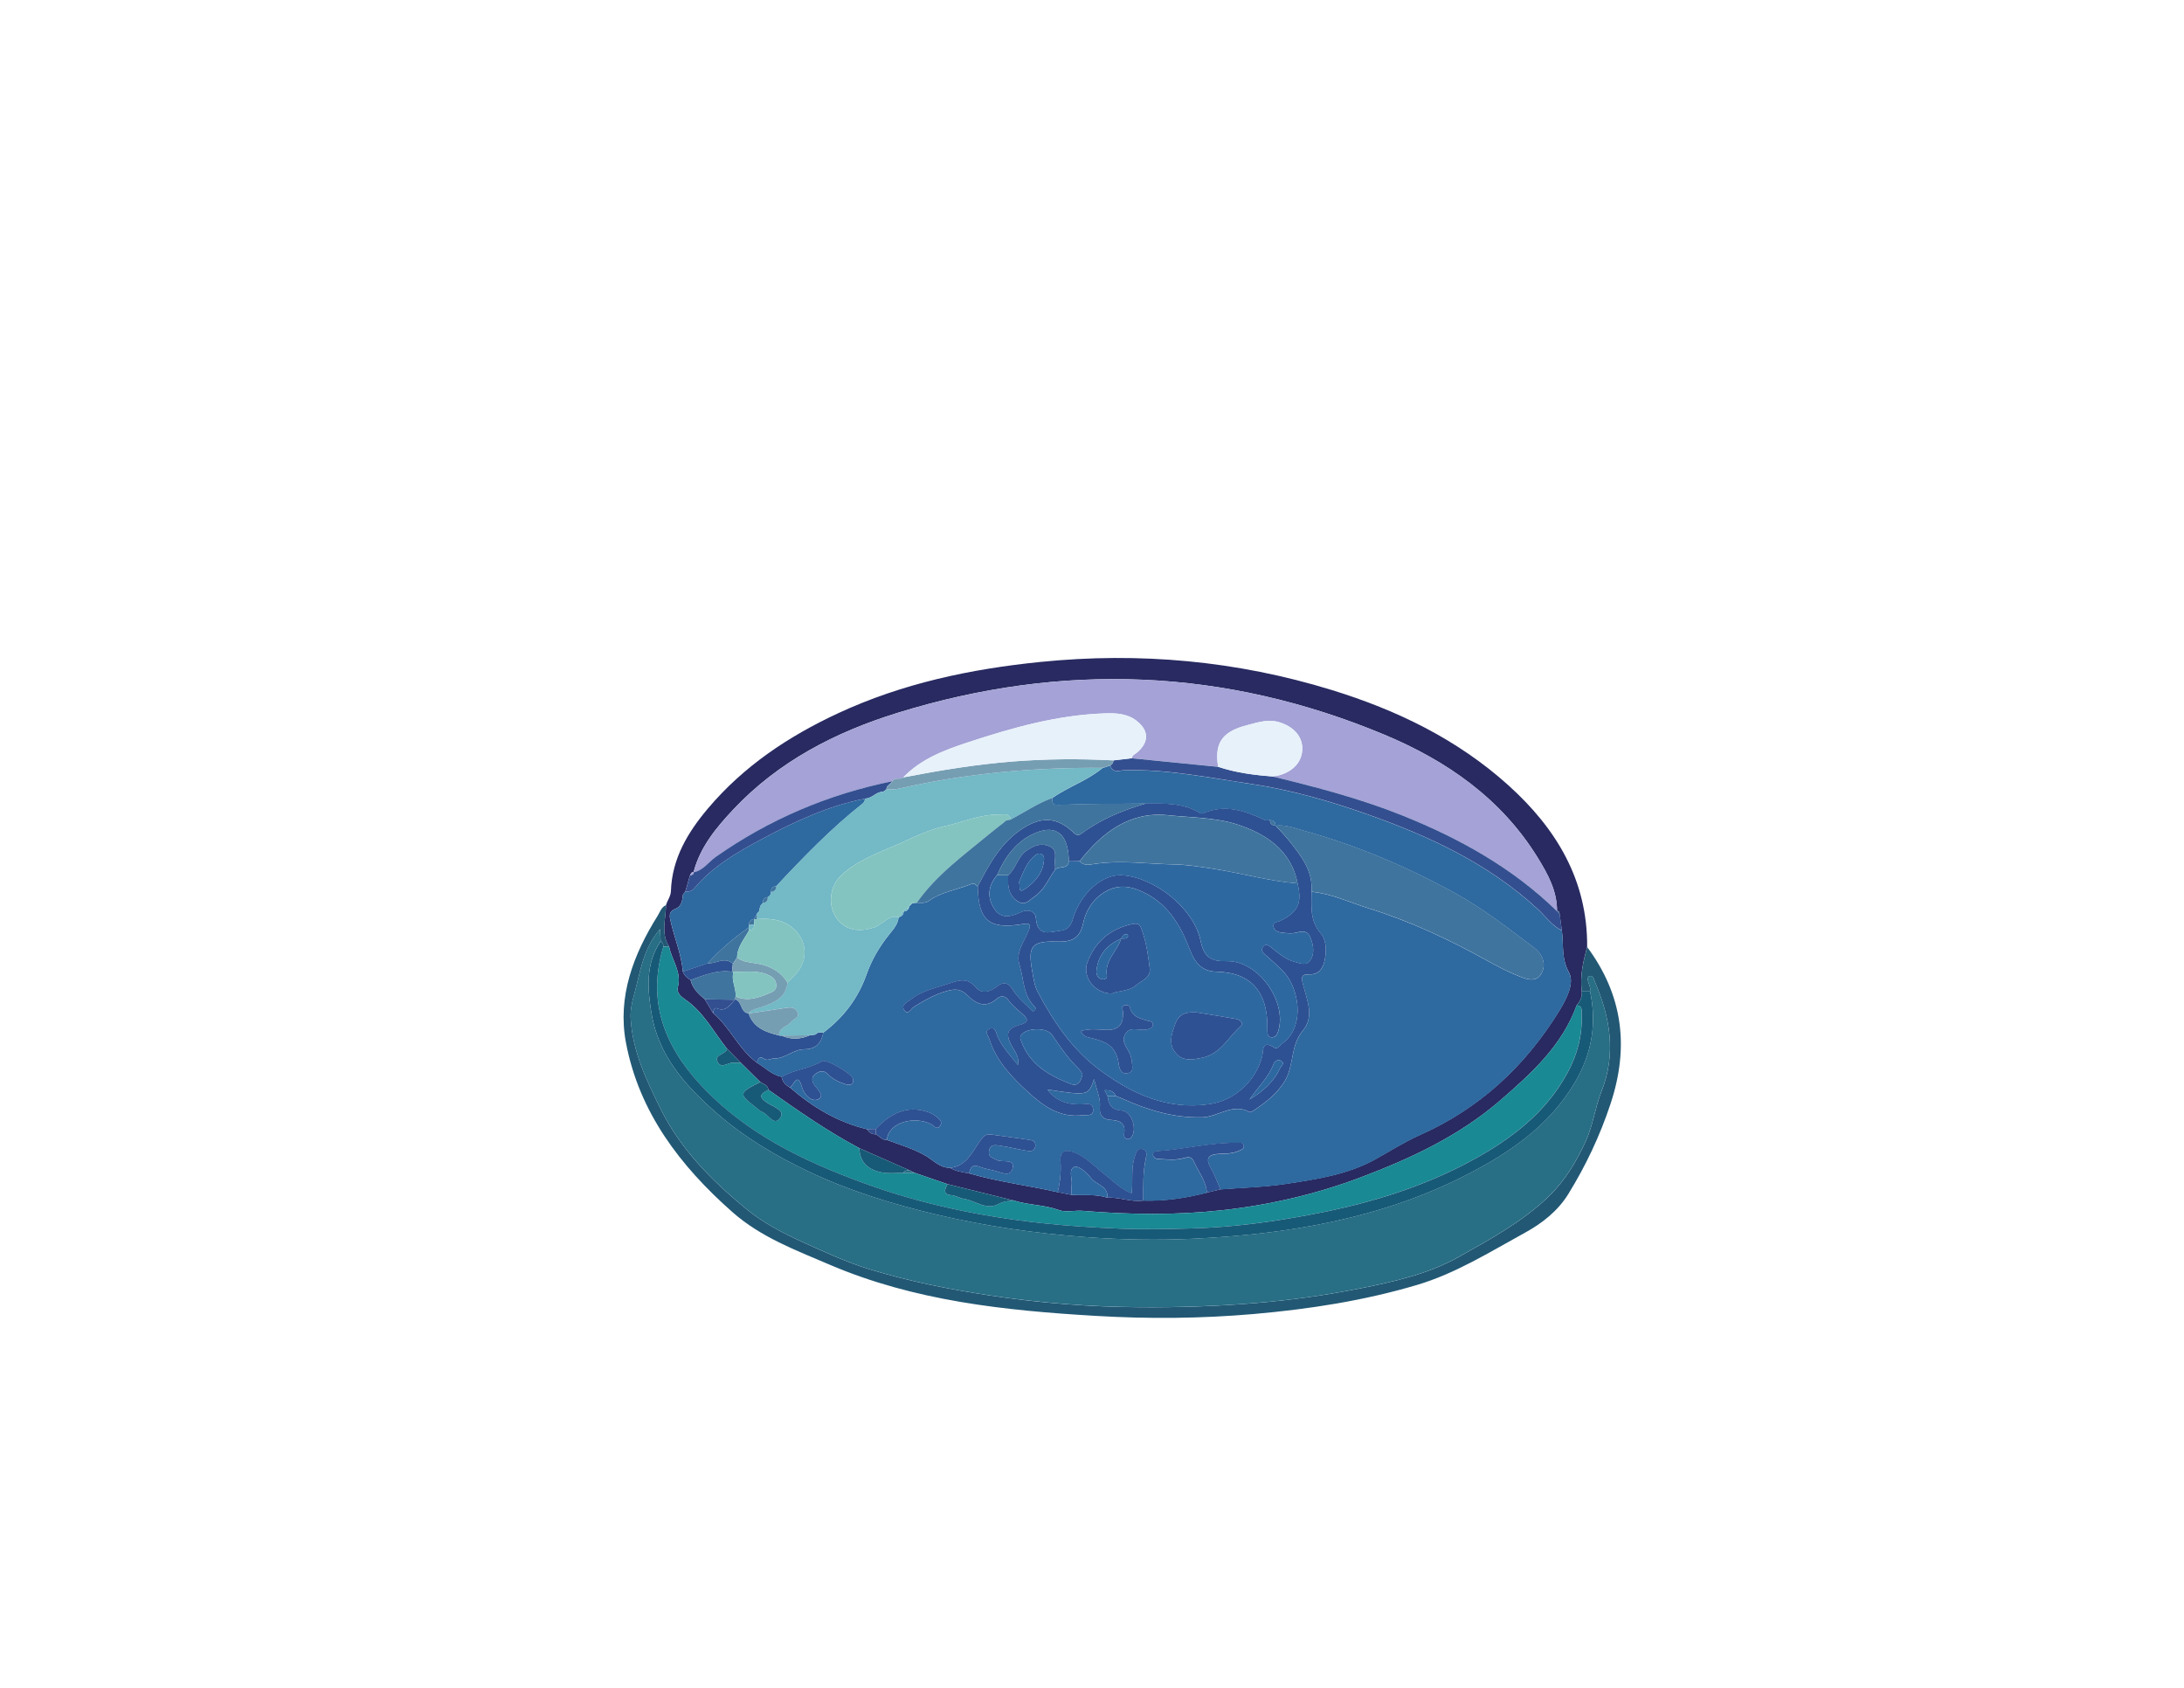 <?xml version="1.0" encoding="utf-8"?>
<!-- Generator: Adobe Illustrator 26.0.3, SVG Export Plug-In . SVG Version: 6.00 Build 0)  -->
<svg version="1.1" id="Layer_1" xmlns="http://www.w3.org/2000/svg" xmlns:xlink="http://www.w3.org/1999/xlink" x="0px" y="0px"
	 viewBox="0 0 792 612" style="enable-background:new 0 0 792 612;" xml:space="preserve">
<style type="text/css">
	.st0{fill:#282A61;}
	.st1{fill:#225874;}
	.st2{fill:#2E69A0;}
	.st3{fill:#A4A2D6;}
	.st4{fill:#198994;}
	.st5{fill:#175A77;}
	.st6{fill:#334F90;}
	.st7{fill:#2D5192;}
	.st8{fill:#3F749E;}
	.st9{fill:#2E68A1;}
	.st10{fill:#286E85;}
	.st11{fill:#73B9C6;}
	.st12{fill:#83C4C0;}
	.st13{fill:#769EB3;}
	.st14{fill:#E7F1FA;}
</style>
<g>
	<path class="st0" d="M241.52,328.19c0.49-1.74,1.72-3.15,1.78-5.12c0.41-11.78,6.12-21.26,13.43-29.93
		c12.92-15.3,29.16-26.13,47.16-34.5c23.31-10.84,48.03-16.07,73.47-18.63c35.89-3.62,71.09-0.43,105.56,10.18
		c23.61,7.27,45.54,17.86,64.05,34.53c17.37,15.65,28.77,34.38,28.59,58.66c-1.44,5.22-2.65,10.47-1.98,15.95
		c0.31,2.06-0.58,3.69-1.82,5.2c-5.29,14.61-16.36,24.63-27.63,34.4c-14.86,12.86-32.34,21.04-50.55,27.93
		c-16.23,6.15-33.17,10.05-50.17,11.94c-16.72,1.85-33.83,1.66-50.74,0.24c-2.96-0.25-6.09,0.68-8.71-0.29
		c-5.33-1.96-11.03-1.75-16.35-3.46c-8.02-1.98-16.04-3.96-24.05-5.95c-3.96-1.36-7.92-2.73-11.89-4.09
		c-0.68-0.33-1.35-0.65-2.03-0.98c-6.01-2.65-12.02-5.31-18.03-7.96c-11.56-6.14-22.27-13.61-32.93-21.15
		c-0.24-1.76-1.82-2.11-3.01-2.86c-2.36-2.33-4.72-4.66-7.07-6.99c-1.64-1.67-3.28-3.34-4.92-5.01c-4.9-6.08-8.47-13.28-15.17-17.87
		c-1.49-1.02-3.26-2.47-2.71-4.45c1.52-5.54-2.18-9.81-3.16-14.73C239.56,338.44,241.47,333.25,241.52,328.19z M317.58,411.29
		c1.37,0.61,2.25,2.2,4.01,2.02c4.77,1.79,9.64,3.16,14.14,5.8c2.75,1.61,5.13,4.36,8.74,4.33c2.16,1.27,4.59,1.59,6.99,2.02
		c10.53,3.08,21.43,4.38,32.09,6.81c1.69,0.33,3.37,0.65,5.06,0.98c4.32,0.27,8.72-0.37,12.95,1.02c4.39-0.25,8.6,1.68,13.02,1.04
		c7.84,0.22,15.5-0.91,23.07-2.88c1.65-0.4,3.3-0.79,4.96-1.19c7.93-0.63,15.92-0.8,23.77-2c11.11-1.69,22.32-3.34,32.4-8.93
		c5.37-2.98,10.59-6.32,16.19-8.81c21.66-9.62,38.13-24.99,50.45-44.96c2.6-4.22,5.67-10.08,3.53-13.97
		c-2.87-5.22-1.85-10.15-2.57-15.19c-0.27-2.02-0.55-4.04-0.82-6.06c-0.09-0.54-0.22-1.05-0.94-1.02l0.01,0.08
		c0.06-7.31-3.34-13.46-6.98-19.36c-13.2-21.43-32.95-35.15-55.56-44.6c-57.78-24.15-116.84-26.43-176.58-7.96
		c-22.5,6.96-43.18,17.59-59.58,35.04c-6.21,6.6-12.06,13.65-14.44,22.79l0.06-0.03c-0.88-0.17-0.98,0.61-1.32,1.09
		c-0.57,1.98-1.13,3.95-1.7,5.93c0,0,0,0.02,0,0.02c-0.29,0.35-0.58,0.69-0.86,1.04c-0.22,2.01-0.48,4.26-2.53,5.08
		c-2.85,1.14-2.39,2.82-1.83,5.14c1.42,5.92,3.78,11.61,4.32,17.73c0.5,1.41,1.52,2.33,2.79,3.04c0.72,3.06,2.85,5.09,5.14,7
		c1,1.65,2,3.31,3,4.96c6.21,5.24,9.31,13.22,15.97,18.06c2.94,1.75,5.38,4.37,8.91,5.11c0.29,1.88,1.54,3.01,3.07,3.91
		c8.19,7.1,17.29,12.53,27.94,15.09C315.15,410.66,316.16,411.33,317.58,411.29z"/>
	<path class="st1" d="M241.52,328.19c-0.05,5.06-1.96,10.25,1.12,15.07c-0.69,0-1.37-0.01-2.06-0.01c-0.01-0.82-0.22-1.54-1.01-1.96
		c-0.06-1.35-0.13-2.7-0.2-4.4c-6.33,7.26-7.25,16.09-9.55,24.29c-0.71,2.54-1.29,5.38-1.11,8.3c0.75,11.86,5.74,22.27,10.85,32.61
		c7.21,14.59,18.46,25.88,30.84,36.1c6.25,5.16,13.29,8.83,20.76,12.22c8,3.63,15.94,7.31,24.32,9.87
		c14.08,4.3,28.46,7.15,43.04,9.38c18.21,2.79,36.55,4.22,54.85,4.34c13.85,0.1,27.82-0.35,41.72-1.5
		c12.72-1.05,25.29-2.79,37.76-5.25c12.5-2.47,25.13-5.28,36.22-11.53c11.27-6.35,22.82-12.59,32.34-21.69
		c6.05-5.78,10.21-12.73,13.67-20.3c2.65-5.81,3.36-12.15,5.66-17.95c5.48-13.79,3.16-26.91-2.42-39.9c-0.36-0.83-0.5-2.5-2.33-1.83
		c-0.78,1.88,1.08,3.47,0.6,5.29c-1,0-1.99,0-2.99,0c-0.67-5.48,0.54-10.73,1.98-15.95c12.93,17.46,15.31,36.23,8.45,56.88
		c-3.84,11.56-8.91,22.3-15.25,32.59c-3.9,6.34-9.67,10.77-15.82,14.14c-12.7,6.95-25.01,14.73-39.14,18.92
		c-19.32,5.73-39.04,8.76-59.05,10.52c-19.12,1.67-38.31,1.82-57.38,0.69c-32.94-1.94-65.73-5.37-96.61-18.6
		c-12.32-5.28-24.84-9.92-35.14-19c-18.97-16.73-33.88-36.22-38.65-61.5c-3.14-16.62,2.7-31.93,11.52-46.01
		C239.32,330.68,239.84,328.92,241.52,328.19z"/>
	<path class="st2" d="M383.56,432.28c-10.66-2.43-21.57-3.73-32.09-6.82c0.38-2.1,1.16-3.42,3.69-2.43
		c1.68,0.66,3.48,1.04,5.26,1.41c2.4,0.51,5.96,2.65,6.78-0.77c0.89-3.76-3.62-2.05-5.55-2.99c-1.79-0.87-3.46-1.14-2.95-3.57
		c0.5-2.44,2.53-1.87,4.02-1.67c3.09,0.42,6.13,1.24,9.21,1.74c1.4,0.23,3.18,0.62,3.52-1.57c0.28-1.81-1.02-2.17-2.46-2.36
		c-4.56-0.62-9.11-1.32-13.68-1.89c-1.93-0.24-2.76,0.69-4.01,2.48c-2.75,3.92-4.89,9.07-10.81,9.61c-3.62,0.02-5.99-2.72-8.74-4.33
		c-4.5-2.64-9.37-4.01-14.14-5.8c0.81-6.8,10.5-8.63,16.14-5.66c1.07,0.56,2,2.3,3.21,0.48c1.02-1.53-0.49-2.45-1.42-3.25
		c-0.84-0.73-1.91-1.29-2.97-1.65c-7.82-2.66-13.76,0.63-18.97,6.13c-1.04,0.04-2.08,0.07-3.11,0.11
		c-10.65-2.55-19.75-7.98-27.94-15.09c1.45-1.36,2.7-5.73,4.37,0.07c0.71,2.47,3.49,5.35,5.84,4.13c2.48-1.3-0.37-3.54-1.48-5.23
		c-0.89-1.37-1.11-2.81,0.43-3.93c1.47-1.07,3.01-1.46,4.46,0.04c1.79,1.84,4.04,2.93,6.39,3.68c1.47,0.47,3.24,0.37,2.73-2.04
		c-0.38-1.79-9.67-7.21-11.13-6.33c-4.58,2.78-10.1,3.03-14.69,5.72c-3.52-0.74-5.96-3.36-8.91-5.11c0.15-1.37,1-2.54,2.2-1.63
		c1.51,1.15,2.54,0.07,3.72,0.1c4.2,0.09,7.2-3.36,11.08-3.37c4.38,0,6.24-2.24,7.02-6.07c7.33-5.51,12.6-12.41,15.69-21.18
		c1.86-5.29,4.76-10.2,8.37-14.64c1.43-1.76,3.01-3.59,3.24-6.06c0.25-0.03,0.48-0.11,0.7-0.23c0.83-0.35,1.11-1.03,1.13-1.87
		l-0.05,0.05c0.84-0.02,1.51-0.31,1.84-1.14c0.13-0.21,0.2-0.45,0.19-0.7c0.39-0.39,0.78-0.78,1.17-1.17
		c0.54-0.05,1.08-0.11,1.62-0.16c1.49,0.04,3.05,0.26,4.35-0.66c4.65-3.29,10.28-4.04,15.39-6.1c1.51-0.61,1.55,0.69,2.36,0.82
		c0.24,12.55,4.11,15.78,16.56,13.65c3.08-0.53,2.45,1.02,1.76,2.74c-1.59,3.93-4.66,7.57-3.17,12.18
		c1.64,5.11,1.18,11.01,5.57,15.14c0.4,0.38,0.39,1.23-0.74,1.68c-2.43-2.52-5.32-4.74-7.28-7.9c-1.42-2.29-3.13-3.21-5.72-1.17
		c-2.33,1.83-5.43,3.02-7.65,0.36c-2.89-3.46-5.83-2.76-9.3-1.57c-4.97,1.7-10.21,2.65-14.5,6.05c-1.33,1.05-3.42,1.94-2.19,3.72
		c1.41,2.05,2.4-0.48,3.46-1.14c3.8-2.37,7.64-4.56,12.01-5.77c2.9-0.8,5.11-0.86,7.55,1.64c2.86,2.92,6.49,4.77,10.52,1.19
		c1.38-1.23,3.01-1.24,4.3,0.54c1.37,1.9,3.19,3.35,4.94,4.9c1.42,1.26,3.2,2.87-0.71,3.95c-5.03,1.38-5.45,3.38-2.89,8.06
		c0.99,1.82,2.66,3.56,2.03,6.55c-2.99-3.66-5.72-6.68-7.47-10.52c-0.38-0.85-0.59-3.59-2.75-2.65c-2.08,0.91-0.53,2.52-0.11,3.84
		c2.49,7.81,7.89,13.48,13.73,18.87c5.73,5.29,11.76,9.75,20.21,8.66c1.53-0.2,3.77,0.53,3.66-2.09c-0.1-2.58-2.36-1.94-3.84-1.87
		c-5.04,0.23-9.42-0.87-12.7-5.34c14.81,2.26,14.81,2.26,16.91-3.81c0.89,3.92,2.4,7.09,2.1,10.07c-0.35,3.44,1.54,4.57,3.7,4.72
		c3.6,0.25,5.75,1.06,5.09,5.18c-0.13,0.84,0.25,1.71,1.27,1.81c0.4,0.04,0.98-0.23,1.25-0.55c2.39-2.87,0.29-9.54-3.43-9.81
		c-3.78-0.27-4.73-2.29-5.12-5.32c0.99,0,1.98,0,2.97,0c0.9,0.38,1.8,0.75,2.69,1.15c9.15,4.06,18.52,6.93,28.73,6.63
		c5.77-0.17,10.94-5.26,17.09-1.94c0.37,0.2,1.25-0.33,1.77-0.69c4.25-2.89,8.22-5.88,11.02-10.49c3.47-5.7,1.97-12.85,6.57-18.31
		c4.26-5.05,1.5-11.11,0.06-16.69c-0.58-2.24-0.95-3.84,2.33-3.71c3.83,0.15,5.11-2.7,5.65-5.8c0.55-3.18,0.42-6.77-1.6-9.12
		c-3.95-4.6-3.32-9.8-3.29-15.04c7.29,0.68,13.85,3.89,20.71,6.01c14.96,4.63,29.08,11.26,42.74,18.83
		c3.91,2.17,7.84,4.23,11.99,5.87c2.88,1.14,6.14,2.19,7.96-1.13c1.94-3.53,0.04-7.24-2.63-9.25c-9.3-7-18.47-14.2-28.75-19.85
		c-17.47-9.6-35.66-17.32-54.88-22.63c-3.36-0.93-6.6-2.28-10.19-1.82l-0.01,0c-0.01-1.35-0.71-1.99-2.04-2
		c-0.66-0.01-1.43,0.19-1.98-0.07c-7.19-3.41-14.46-5.82-22.37-2.36c-0.26,0.11-0.7,0.05-0.95-0.1c-6.09-3.78-12.9-3.48-19.66-3.48
		c-10.55,0.12-21.11,0.06-31.64,0.48c-2.55,0.1-2.25-1.02-2.35-2.48c5.8-4.11,12.75-6.31,18.27-10.91c0.93-0.29,1.85-0.58,2.78-0.87
		c0.86,2.92,3.32,1.76,5.04,1.71c15.5-0.44,30.6,2.68,45.79,4.93c14.43,2.14,28.43,6.12,42.19,10.97
		c22.63,7.98,44.09,17.93,62.02,34.47c2.84,2.61,5.11,6,8.73,7.77c0.72,5.04-0.29,9.97,2.57,15.19c2.13,3.88-0.93,9.75-3.53,13.97
		c-12.32,19.97-28.8,35.34-50.45,44.96c-5.6,2.49-10.82,5.82-16.19,8.81c-10.08,5.59-21.29,7.24-32.4,8.93
		c-7.84,1.19-15.84,1.37-23.77,2c-1.21-2.7-2.22-5.51-3.68-8.06c-1.93-3.37-0.4-4.57,2.7-4.79c2.47-0.18,4.96,0.02,7.33-1.01
		c0.94-0.41,2.17-0.7,2.1-1.79c-0.12-1.67-1.68-1.24-2.75-1.25c-9.61-0.09-18.95,2.38-28.49,3.01c-0.84,0.06-1.79,0.18-1.72,1.28
		c0.06,0.92,0.88,1.49,1.7,1.54c3.14,0.18,6.33,0.59,9.4-0.26c1.65-0.46,2.94-0.65,3.71,1.15c1.61,3.78,4.46,7.04,4.75,11.37
		c-7.56,1.97-15.23,3.09-23.07,2.88c0-5.12-0.19-10.24,0.93-15.31c0.25-1.14,0.58-2.96-1.18-3.35c-1.93-0.43-2.28,1.16-2.81,2.66
		c-1.51,4.28-0.57,8.78-1.19,13.41c-4.19-1.74-6.99-4.81-10.21-7.3c-3.51-2.71-6.53-6.18-10.86-7.68c-2.84-0.98-4.97-0.6-4.7,3.23
		C384.84,424.79,384.46,428.56,383.56,432.28z"/>
	<path class="st3" d="M251.51,316.31c2.38-9.13,8.22-16.18,14.44-22.79c16.41-17.44,37.08-28.08,59.58-35.04
		c59.74-18.47,118.8-16.19,176.58,7.96c22.6,9.45,42.36,23.17,55.56,44.6c3.64,5.91,7.04,12.05,6.98,19.36
		c-16.19-15.79-35.52-26.49-56.33-34.82c-15.22-6.09-31.01-10.21-46.9-14.06c0.81-0.13,1.65-0.19,2.44-0.41
		c5.29-1.48,8.4-5.09,8.4-9.69c0-4.53-3.28-8.08-8.55-9.6c-3.91-1.13-7.57,0.12-11.18,1.04c-8.39,2.15-12.38,5.67-10.79,15.17
		c-10.45-1.04-20.89-2.07-31.34-3.11c0.18-1.14,1.22-1.46,1.96-2.09c4.44-3.81,4.3-8.05-0.32-11.57c-3.41-2.6-7.55-2.73-11.4-2.6
		c-17.2,0.57-33.63,5.24-49.82,10.57c-8.44,2.78-16.84,5.97-23.26,12.64c-1.12,1.05-3.08-0.25-3.98,1.43
		c-23.25,4.72-44.62,13.8-64.06,27.45C256.87,312.62,255.01,315.66,251.51,316.31z"/>
	<path class="st4" d="M240.57,343.26c0.69,0,1.37,0.01,2.06,0.01c0.98,4.91,4.69,9.18,3.16,14.73c-0.55,1.98,1.23,3.43,2.71,4.45
		c6.69,4.59,10.27,11.78,15.17,17.87c-0.53,2.08-4.59,2-3.53,4.54c1.28,3.05,3.98,0.17,6.03,0.48c0.79,0.12,1.61,0,2.42-0.01
		c2.36,2.33,4.72,4.66,7.07,6.99c-8.04,4.18-8.04,4.18-0.66,9.91c0.39,0.3,0.74,0.75,1.18,0.87c2.4,0.66,4.43,5.6,6.8,2.15
		c1.81-2.63-2.59-4.01-4.56-5.26c-3.35-2.12-2.99-3.38,0.26-4.82c10.66,7.54,21.37,15,32.93,21.15c0.17,5.47,3.6,8.01,8.45,8.85
		c2.43,0.42,4.98,0.1,7.48,0.11c1.37-0.01,2.75-0.02,4.12-0.02c3.96,1.36,7.92,2.73,11.89,4.09c-0.9,1.93-1.85,3.77,1.65,4.04
		c1.41,0.11,2.75,1.07,4.17,1.27c4.27,0.61,8.27,4.31,12.68,1.91c1.92-1.05,3.65-1.08,5.54-1.27c5.32,1.71,11.02,1.5,16.35,3.46
		c2.62,0.96,5.75,0.04,8.71,0.29c16.91,1.42,34.02,1.61,50.74-0.24c17-1.88,33.94-5.79,50.17-11.94
		c18.21-6.9,35.7-15.07,50.55-27.93c11.28-9.76,22.35-19.78,27.63-34.4c2.34,0.23,1.73,2.06,1.78,3.43
		c0.32,7.48-1.56,14.46-5.1,20.99c-7.81,14.41-20.2,23.88-34.24,31.57c-18.25,9.99-37.88,15.88-58.2,19.75
		c-14.48,2.75-29.04,4.74-43.82,5.13c-8.59,0.23-17.15,0.43-25.76,0.09c-9.61-0.38-19.17-0.98-28.74-2.02
		c-21.83-2.38-43.21-6.78-63.83-14.27c-22.32-8.11-43.57-18.23-60.05-36.14C240.68,378.79,234.66,362.6,240.57,343.26z"/>
	<path class="st5" d="M240.57,343.26c-5.91,19.35,0.11,35.54,13.24,49.81c16.48,17.91,37.72,28.03,60.05,36.14
		c20.63,7.49,42,11.89,63.83,14.27c9.57,1.04,19.12,1.63,28.74,2.02c8.61,0.34,17.17,0.14,25.76-0.09
		c14.78-0.39,29.34-2.37,43.82-5.13c20.32-3.86,39.95-9.75,58.2-19.75c14.05-7.69,26.43-17.15,34.24-31.57
		c3.54-6.53,5.42-13.51,5.1-20.99c-0.06-1.37,0.55-3.2-1.78-3.43c1.25-1.51,2.14-3.14,1.83-5.2c1,0,1.99,0,2.99,0
		c2.55,11.72,0.68,22.68-5.39,33.02c-9.22,15.71-23.6,25.55-39.22,33.57c-31.14,15.99-64.93,21.62-99.43,23.24
		c-12.9,0.61-25.88,0.36-38.88-0.6c-18.23-1.35-36.14-3.93-53.91-8.13c-16.01-3.78-31.73-8.6-46.51-15.63
		c-11.88-5.65-23.31-12.38-33.39-21.21c-11.38-9.96-21.17-20.91-23.64-36.33c-1.4-8.76-2.18-17.88,3.35-25.95
		C240.35,341.72,240.56,342.43,240.57,343.26z"/>
	<path class="st2" d="M247.65,352.3c-0.54-6.13-2.9-11.82-4.32-17.73c-0.56-2.33-1.02-4.01,1.83-5.14c2.05-0.82,2.3-3.06,2.52-5.08
		c0.29-0.35,0.58-0.69,0.87-1.04c0,0,0-0.02,0-0.02c1.18,0.05,2.25-0.04,3.12-1.08c6.81-8.16,15.92-13.34,25.03-18.19
		c11.77-6.27,23.91-11.93,37.19-14.47c-0.31,0.58-0.47,1.34-0.94,1.72c-11.44,9.02-21.52,19.45-31.45,30.05
		c-1.3,0.09-1.92,0.79-1.88,2.09c-0.07,0.84-0.38,1.54-1.22,1.89c-1.27,0.14-1.83,0.86-1.75,2.12l0-0.03
		c-0.32,0.39-0.64,0.77-0.96,1.16c-0.13,0.61-0.25,1.22-0.38,1.83c-0.25,0.29-0.5,0.57-0.75,0.86c0,0-0.07,0.09-0.07,0.09
		c-0.35,0.63-0.69,1.26-1.04,1.89c-1.27,0.21-1.89,0.95-1.8,2.25c-0.01,0.29-0.06,0.58-0.15,0.86c-5.42,3.8-10.45,8.06-14.89,12.99
		C253.62,350.3,250.64,351.3,247.65,352.3z"/>
	<path class="st6" d="M461.42,281.53c15.88,3.85,31.68,7.97,46.9,14.06c20.82,8.33,40.14,19.03,56.33,34.82c0,0-0.01-0.08-0.01-0.08
		c0.31,0.34,0.63,0.68,0.94,1.02c0.27,2.02,0.55,4.04,0.82,6.06c-3.62-1.77-5.9-5.15-8.73-7.77
		c-17.93-16.53-39.39-26.49-62.02-34.47c-13.76-4.85-27.76-8.83-42.19-10.97c-15.19-2.25-30.29-5.38-45.79-4.93
		c-1.72,0.05-4.18,1.21-5.04-1.71c0.66-0.43,1.18-0.96,1.09-1.83c2.23-0.26,4.46-0.52,6.69-0.78c10.45,1.04,20.89,2.07,31.34,3.11
		C448.13,280.16,454.74,281.04,461.42,281.53z"/>
	<path class="st7" d="M298.58,374.39c-0.78,3.83-2.64,6.06-7.02,6.07c-3.88,0-6.88,3.46-11.08,3.37c-1.19-0.03-2.21,1.05-3.72-0.1
		c-1.2-0.91-2.05,0.26-2.2,1.63c-6.66-4.83-9.76-12.82-15.97-18.06c0.14-0.8,0.47-2.05,1.26-1.71c3.5,1.5,4.82-1.27,6.66-3.09
		c0,0,0.08-0.16,0.08-0.16c2.63,0.73,1.81,4.71,4.8,5.11l0.08,0.03c1.8,5.26,6.28,6.81,11.04,7.97l0.45,0.09l0.45-0.03
		c3.43,1.54,6.85,1.39,10.25-0.12c0.65-0.08,1.31-0.16,1.96-0.23c0.34-0.25,0.69-0.49,1.03-0.74
		C297.29,374.4,297.93,374.4,298.58,374.39z"/>
	<path class="st6" d="M313.89,289.54c-13.28,2.54-25.42,8.2-37.19,14.47c-9.11,4.86-18.22,10.03-25.03,18.19
		c-0.87,1.04-1.94,1.13-3.12,1.08c0.57-1.98,1.13-3.95,1.7-5.93c0.71-0.04,1.28-0.24,1.32-1.09c0,0-0.06,0.03-0.06,0.03
		c3.5-0.65,5.36-3.69,8.01-5.56c19.44-13.65,40.81-22.73,64.06-27.45c-0.58,1.06-2.14,1.4-2.13,2.89c0,0,0.03,0.04,0.03,0.04
		c-0.42,0.3-0.84,0.59-1.25,0.89C317.76,286.99,316.3,289.49,313.89,289.54z"/>
	<path class="st7" d="M383.56,432.28c0.91-3.72,1.28-7.49,1.01-11.31c-0.27-3.83,1.86-4.21,4.7-3.23c4.33,1.5,7.35,4.97,10.86,7.68
		c3.22,2.49,6.02,5.56,10.21,7.3c0.62-4.63-0.32-9.13,1.19-13.41c0.53-1.51,0.88-3.1,2.81-2.66c1.76,0.39,1.43,2.21,1.18,3.35
		c-1.11,5.07-0.93,10.19-0.93,15.31c-4.42,0.65-8.64-1.29-13.02-1.04c0.41-4.39-4.25-4.65-6.08-7.29c-1.3-1.87-4.48-4.39-5.78-3.9
		c-2.51,0.96-0.73,4.36-1.1,6.7c-0.18,1.13-0.01,2.31,0.01,3.47C386.93,432.93,385.24,432.61,383.56,432.28z"/>
	<path class="st7" d="M344.48,423.45c5.92-0.54,8.06-5.69,10.81-9.61c1.25-1.79,2.08-2.72,4.01-2.48c4.57,0.57,9.12,1.27,13.68,1.89
		c1.43,0.19,2.74,0.55,2.46,2.36c-0.34,2.19-2.13,1.8-3.52,1.57c-3.08-0.5-6.12-1.33-9.21-1.74c-1.48-0.2-3.51-0.77-4.02,1.67
		c-0.5,2.44,1.17,2.7,2.95,3.57c1.94,0.94,6.45-0.77,5.55,2.99c-0.81,3.43-4.37,1.28-6.78,0.77c-1.77-0.37-3.58-0.76-5.26-1.41
		c-2.54-0.99-3.31,0.33-3.69,2.43C349.07,425.03,346.63,424.72,344.48,423.45z"/>
	<path class="st7" d="M437.66,432.44c-0.29-4.33-3.14-7.6-4.75-11.37c-0.77-1.8-2.06-1.61-3.71-1.15c-3.07,0.86-6.26,0.44-9.4,0.26
		c-0.82-0.05-1.64-0.62-1.7-1.54c-0.07-1.1,0.88-1.23,1.72-1.28c9.54-0.63,18.88-3.1,28.49-3.01c1.07,0.01,2.63-0.42,2.75,1.25
		c0.08,1.09-1.16,1.39-2.1,1.79c-2.37,1.03-4.86,0.83-7.33,1.01c-3.1,0.22-4.62,1.42-2.7,4.79c1.46,2.55,2.47,5.36,3.68,8.06
		C440.97,431.64,439.31,432.04,437.66,432.44z"/>
	<path class="st7" d="M283.46,390.46c4.58-2.68,10.11-2.94,14.69-5.72c1.46-0.88,10.75,4.54,11.13,6.33
		c0.51,2.41-1.26,2.51-2.73,2.04c-2.36-0.75-4.61-1.84-6.39-3.68c-1.46-1.5-2.99-1.11-4.46-0.04c-1.54,1.13-1.32,2.56-0.43,3.93
		c1.1,1.69,3.96,3.94,1.48,5.23c-2.35,1.23-5.13-1.66-5.84-4.13c-1.66-5.8-2.92-1.43-4.37-0.07
		C284.99,393.47,283.74,392.34,283.46,390.46z"/>
	<path class="st8" d="M255.58,362.34c-2.29-1.91-4.42-3.94-5.14-7c4.85-1.71,9.63-3.8,14.99-3c0.2-0.01,0.4,0,0.59,0.03
		c-1,3.07,1.01,5.88,0.73,8.89c-0.06,0.36-0.11,0.72-0.17,1.08c0,0-0.08,0.16-0.08,0.16C262.86,362.44,259.22,362.39,255.58,362.34z
		"/>
	<path class="st7" d="M317.58,409.35c5.21-5.5,11.15-8.79,18.97-6.13c1.06,0.36,2.13,0.92,2.97,1.65c0.93,0.8,2.44,1.72,1.42,3.25
		c-1.21,1.83-2.15,0.09-3.21-0.48c-5.64-2.97-15.33-1.14-16.14,5.66c-1.77,0.18-2.64-1.41-4.01-2.02
		C317.58,410.64,317.58,410,317.58,409.35z"/>
	<path class="st9" d="M388.62,433.26c-0.01-1.16-0.19-2.34-0.01-3.47c0.38-2.34-1.41-5.73,1.1-6.7c1.29-0.5,4.48,2.02,5.78,3.9
		c1.83,2.64,6.49,2.9,6.08,7.29C397.33,432.89,392.94,433.53,388.62,433.26z"/>
	<path class="st5" d="M367.61,435.3c-1.9,0.18-3.62,0.22-5.54,1.27c-4.41,2.41-8.41-1.29-12.68-1.91c-1.42-0.2-2.76-1.16-4.17-1.27
		c-3.5-0.27-2.56-2.1-1.65-4.04C351.57,431.33,359.59,433.31,367.61,435.3z"/>
	<path class="st5" d="M278.68,395.18c-3.25,1.44-3.61,2.7-0.26,4.82c1.97,1.25,6.37,2.63,4.56,5.26c-2.37,3.45-4.4-1.49-6.8-2.15
		c-0.44-0.12-0.79-0.57-1.18-0.87c-7.38-5.73-7.38-5.73,0.66-9.91C276.86,393.07,278.45,393.41,278.68,395.18z"/>
	<path class="st5" d="M327.55,425.28c-2.5-0.01-5.05,0.31-7.48-0.11c-4.85-0.84-8.28-3.37-8.45-8.85
		c6.01,2.65,12.02,5.31,18.03,7.96C328.82,424.35,328.02,424.48,327.55,425.28z"/>
	<path class="st7" d="M265.43,352.33c-5.35-0.79-10.13,1.29-14.99,3c-1.27-0.7-2.29-1.63-2.79-3.04c2.99-1,5.97-2,8.95-3
		c3.05,0.28,6.16-2.64,9.16,0.17C265.66,350.42,265.54,351.38,265.43,352.33z"/>
	<path class="st6" d="M255.58,362.34c3.64,0.05,7.28,0.11,10.91,0.16c-1.84,1.81-3.16,4.59-6.66,3.09c-0.79-0.34-1.12,0.9-1.26,1.71
		C257.58,365.64,256.58,363.99,255.58,362.34z"/>
	<path class="st5" d="M268.6,385.32c-0.81,0.01-1.63,0.13-2.42,0.01c-2.05-0.31-4.75,2.57-6.03-0.48c-1.07-2.54,3-2.46,3.53-4.54
		C265.31,381.98,266.96,383.65,268.6,385.32z"/>
	<path class="st6" d="M317.58,409.35c0,0.65,0,1.3,0,1.94c-1.42,0.04-2.43-0.63-3.11-1.84C315.5,409.42,316.54,409.38,317.58,409.35
		z"/>
	<path class="st10" d="M327.55,425.28c0.47-0.8,1.27-0.93,2.09-1c0.68,0.33,1.35,0.65,2.03,0.98
		C330.3,425.27,328.92,425.27,327.55,425.28z"/>
	<path class="st8" d="M565.58,331.34c-0.31-0.34-0.63-0.68-0.94-1.02C565.36,330.29,565.48,330.8,565.58,331.34z"/>
	<path class="st6" d="M248.55,323.31c-0.29,0.35-0.58,0.69-0.87,1.04C247.97,324,248.26,323.66,248.55,323.31z"/>
	<path class="st3" d="M251.57,316.28c-0.04,0.85-0.62,1.05-1.32,1.09C250.59,316.88,250.7,316.11,251.57,316.28z"/>
	<path class="st10" d="M239.56,341.3c-5.52,8.07-4.75,17.19-3.35,25.95c2.47,15.42,12.26,26.37,23.64,36.33
		c10.08,8.83,21.52,15.55,33.39,21.21c14.78,7.04,30.5,11.85,46.51,15.63c17.77,4.2,35.68,6.78,53.91,8.13
		c12.99,0.96,25.97,1.21,38.88,0.6c34.5-1.62,68.29-7.25,99.43-23.24c15.61-8.02,29.99-17.86,39.22-33.57
		c6.07-10.34,7.95-21.3,5.39-33.02c0.48-1.82-1.38-3.41-0.6-5.29c1.83-0.68,1.97,1,2.33,1.83c5.58,12.99,7.9,26.11,2.42,39.9
		c-2.3,5.8-3.01,12.14-5.66,17.95c-3.46,7.57-7.62,14.52-13.67,20.3c-9.52,9.11-21.06,15.34-32.34,21.69
		c-11.09,6.25-23.73,9.06-36.22,11.53c-12.47,2.47-25.04,4.21-37.76,5.25c-13.91,1.15-27.87,1.6-41.72,1.5
		c-18.3-0.13-36.63-1.56-54.85-4.34c-14.58-2.23-28.96-5.08-43.04-9.38c-8.38-2.56-16.31-6.24-24.32-9.87
		c-7.48-3.39-14.51-7.05-20.76-12.22c-12.37-10.22-23.62-21.51-30.84-36.1c-5.11-10.33-10.1-20.74-10.85-32.61
		c-0.18-2.93,0.4-5.77,1.11-8.3c2.3-8.2,3.23-17.02,9.55-24.29C239.43,338.6,239.5,339.95,239.56,341.3z"/>
	<path class="st7" d="M475.61,323.32c-0.03,5.24-0.66,10.44,3.29,15.04c2.02,2.35,2.15,5.94,1.6,9.12c-0.54,3.09-1.82,5.94-5.65,5.8
		c-3.27-0.13-2.91,1.47-2.33,3.71c1.44,5.58,4.2,11.64-0.06,16.69c-4.61,5.46-3.11,12.6-6.57,18.31
		c-2.81,4.62-6.78,7.61-11.02,10.49c-0.53,0.36-1.41,0.89-1.77,0.69c-6.15-3.31-11.33,1.77-17.09,1.94
		c-10.21,0.3-19.58-2.57-28.73-6.63c-0.89-0.4-1.79-0.77-2.69-1.15c-0.76-1.81-2.28-2.08-3.99-2c-0.14-0.07-0.28-0.15-0.42-0.22
		c0.14,0.08,0.27,0.16,0.41,0.23c0.34,0.67,0.68,1.33,1.03,2c0.39,3.03,1.34,5.05,5.12,5.32c3.72,0.27,5.82,6.95,3.43,9.81
		c-0.27,0.32-0.85,0.6-1.25,0.55c-1.02-0.1-1.4-0.98-1.27-1.81c0.66-4.12-1.49-4.94-5.09-5.18c-2.16-0.15-4.05-1.28-3.7-4.72
		c0.3-2.99-1.2-6.16-2.1-10.07c-2.11,6.07-2.11,6.07-16.91,3.81c3.28,4.47,7.66,5.57,12.7,5.34c1.49-0.07,3.74-0.71,3.84,1.87
		c0.1,2.63-2.14,1.9-3.66,2.09c-8.44,1.09-14.48-3.37-20.21-8.66c-5.83-5.39-11.24-11.06-13.73-18.87
		c-0.42-1.32-1.97-2.93,0.11-3.84c2.16-0.94,2.37,1.8,2.75,2.65c1.74,3.84,4.47,6.86,7.47,10.52c0.63-2.99-1.04-4.73-2.03-6.55
		c-2.56-4.69-2.14-6.68,2.89-8.06c3.91-1.07,2.13-2.69,0.71-3.95c-1.75-1.55-3.57-3-4.94-4.9c-1.28-1.77-2.91-1.76-4.3-0.54
		c-4.03,3.58-7.66,1.73-10.52-1.19c-2.44-2.49-4.65-2.44-7.55-1.64c-4.37,1.21-8.22,3.4-12.01,5.77c-1.06,0.66-2.05,3.19-3.46,1.14
		c-1.23-1.79,0.86-2.67,2.19-3.72c4.29-3.41,9.53-4.35,14.5-6.05c3.47-1.19,6.41-1.89,9.3,1.57c2.22,2.65,5.32,1.47,7.65-0.36
		c2.59-2.04,4.3-1.12,5.72,1.17c1.96,3.16,4.85,5.38,7.28,7.9c1.13-0.45,1.14-1.3,0.74-1.68c-4.39-4.12-3.93-10.03-5.57-15.14
		c-1.48-4.6,1.58-8.25,3.17-12.18c0.7-1.72,1.32-3.27-1.76-2.74c-12.44,2.13-16.31-1.1-16.56-13.65
		c4.22-8.09,8.54-16.08,16.63-21.16c6.66-4.18,12.29-3.87,17.97,1.6c1.3,1.25,1.93,1.27,3.23,0.31c6.99-5.14,14.88-8.36,23.15-10.76
		c6.76,0,13.56-0.3,19.66,3.48c0.25,0.15,0.69,0.21,0.95,0.1c7.91-3.46,15.18-1.05,22.37,2.36c0.55,0.26,1.31,0.06,1.98,0.07
		c0.07,1.29,0.74,1.96,2.03,2c0,0,0.01,0,0.01,0c1.55,1.7,3.19,3.33,4.62,5.12C471.6,310.02,476.17,315.54,475.61,323.32z
		 M387.59,312.32c-0.07-9.68-4.4-13.54-12.11-10.3c-6.87,2.89-11,8.63-13.91,15.31c-3.38,3.87-3.66,8.27-0.95,12.3
		c2.52,3.75,6.17,2.72,9.81,1.01c2.06-0.97,5.01-0.48,5.21,2.16c0.55,6.97,4.73,5.18,9.02,4.64c3.88-0.49,4.01-3.49,4.97-5.97
		c3.35-8.64,10.62-14.6,17.39-14.12c11.82,0.84,25.9,12.03,28.33,23.69c1.25,6,3.62,7.59,9.54,7.46
		c11.49-0.25,22.1,14.88,18.57,25.58c-0.41,1.23-1.11,2.15-2.46,2.02c-1.26-0.12-1.39-1.24-1.41-2.27c-0.02-1,0.01-2-0.03-3
		c-0.39-10.68-5.35-18.23-18.53-18.52c-5.19-0.11-7.75-3.19-9.64-8.21c-3.05-8.1-7.47-15.66-15.44-19.94
		c-4.67-2.5-9.72-4.02-15.12-0.87c-4.58,2.68-7.05,6.88-8.06,11.49c-1.25,5.73-4.35,6.78-9.53,6.63c-9.31-0.27-10.61,1.7-8.88,11.01
		c0.46,2.46,0.76,4.97,1.92,7.17c5.75,10.92,12.63,21.06,22.67,28.48c11.71,8.65,24.41,14.46,39.62,12.28
		c8.96-1.28,16.65-8.09,19.1-17.17c0.5-1.86-0.27-6.47,4.47-3.3c1.12,0.75,1.96-0.84,2.87-1.49c7.79-5.63,6.36-17.84,1.86-24.3
		c-1.83-2.63-4.37-4.52-6.63-6.7c-1.18-1.14-3.73-2.43-2.03-4.31c1.21-1.34,2.92,0.58,4.16,1.56c2.09,1.64,4.15,3.27,6.8,4.01
		c2.09,0.58,4.58,1.66,5.95-0.37c1.74-2.58,1.16-5.77-0.02-8.58c-0.98-2.34-2.88-2.11-5.04-1.55c-1.56,0.4-3.32,0.2-4.97,0.04
		c-1.31-0.13-2.8-0.52-3.21-1.97c-0.57-2.03,1.45-1.87,2.49-2.38c7.36-3.6,7.5-7.46,6.18-13.55c-2.35-12.26-11.88-18.14-22.07-21.41
		c-7.78-2.5-16.61-2.43-24.95-3.3c-13.79-1.45-23.87,6.24-32.02,16.68C390.21,312.3,388.9,312.31,387.59,312.32z M392.56,389.47
		c-0.46-0.65-0.91-1.56-1.6-2.21c-3.76-3.57-6.59-7.85-9.49-12.09c-1.86-2.72-9.37-2.56-11.2,0.16c-0.54,0.81-0.2,1.46,0.1,2.28
		c3.09,8.43,10.06,12.38,17.79,15.39C391.02,394.12,391.98,392.11,392.56,389.47z M453.12,398.69c4.7-2.86,8.74-6.31,11.09-11.38
		c0.38-0.82,1.7-1.57,0.6-2.5c-1.15-0.97-2.56-0.11-2.92,0.86C460.02,390.74,456.05,394.28,453.12,398.69z"/>
	<path class="st11" d="M313.89,289.54c2.4-0.05,3.87-2.55,6.34-2.42c0.42-0.3,0.84-0.59,1.25-0.89c0,0-0.03-0.04-0.03-0.04
		c1.83,0.17,3.58,0.01,5.42-0.41c24.01-5.47,48.38-7.53,72.97-7.36c-5.51,4.6-12.46,6.8-18.27,10.91
		c-5.34,1.96-10.04,5.16-15.02,7.81c-0.5-2.46-2.47-1.76-4.01-1.79c-7.06-0.15-13.5,2.81-20.23,4.28
		c-5.21,1.14-10.19,3.56-15.1,5.78c-7.7,3.48-15.91,6.11-22.25,12.06c-4.03,3.78-4.8,10.54-1.91,14.99
		c3.08,4.75,8.01,5.75,13.96,3.82c3.11-1.01,5.06-4.59,8.85-3.77c-0.23,2.47-1.81,4.3-3.24,6.06c-3.61,4.44-6.51,9.35-8.37,14.64
		c-3.09,8.77-8.36,15.67-15.69,21.18c-0.65,0-1.29,0.01-1.94,0.01c-0.34,0.25-0.69,0.49-1.03,0.74c-0.65,0.08-1.31,0.16-1.96,0.23
		c-3.42,0.04-6.83,0.08-10.25,0.12l-0.45,0.03c0,0-0.45-0.09-0.44-0.1c0.03-2.95,3.09-3.18,4.45-4.94c0.9-1.17,3.42-1.5,2.14-3.77
		c-1-1.78-2.82-1.44-4.46-1.21c-4.39,0.63-8.78,1.3-13.17,1.95c0,0-0.08-0.03-0.08-0.03c1.26-1.49,3.09-1.66,4.8-2.27
		c4.34-1.56,8.86-3.19,9.42-8.86c1.03-1.04,2.11-2.05,3.08-3.14c4.73-5.34,4.11-13.24-2.37-17.58c-3.44-2.31-7.67-2.65-11.84-2.31
		c0.01-0.65,0.01-1.31,0.02-1.96c0,0,0.07-0.09,0.07-0.09c0.25-0.29,0.5-0.57,0.75-0.86c0.13-0.61,0.25-1.22,0.38-1.83
		c0.32-0.39,0.64-0.77,0.96-1.16c0,0,0,0.03,0,0.03c1.24-0.16,1.86-0.84,1.75-2.12c0.83-0.36,1.14-1.05,1.22-1.89
		c1.22-0.17,1.9-0.81,1.88-2.09c9.93-10.6,20.01-21.03,31.45-30.05C313.42,290.89,313.59,290.12,313.89,289.54z"/>
	<path class="st8" d="M475.61,323.32c0.56-7.78-4.01-13.3-8.42-18.85c-1.43-1.8-3.07-3.42-4.62-5.12c3.59-0.46,6.83,0.89,10.19,1.82
		c19.22,5.31,37.41,13.03,54.88,22.63c10.28,5.65,19.45,12.85,28.75,19.85c2.68,2.01,4.57,5.72,2.63,9.25
		c-1.82,3.32-5.08,2.27-7.96,1.13c-4.15-1.64-8.08-3.7-11.99-5.87c-13.67-7.57-27.78-14.2-42.74-18.83
		C489.46,327.21,482.9,324,475.61,323.32z"/>
	<path class="st12" d="M325.88,332.51c-3.79-0.81-5.74,2.76-8.85,3.77c-5.94,1.93-10.87,0.92-13.96-3.82
		c-2.89-4.44-2.12-11.2,1.91-14.99c6.35-5.95,14.56-8.58,22.25-12.06c4.91-2.22,9.89-4.64,15.1-5.78
		c6.73-1.47,13.17-4.43,20.23-4.28c1.53,0.03,3.51-0.67,4.01,1.79c-0.6,0.14-1.19,0.28-1.79,0.43c-0.35,0.3-0.69,0.61-1.04,0.91
		c-1.43,1.12-2.88,2.21-4.28,3.37c-9.53,7.9-19.7,15.13-26.96,25.44c-0.54,0.05-1.08,0.11-1.63,0.16c-0.68,0.1-1.07,0.49-1.17,1.17
		c0.01,0.25-0.06,0.49-0.19,0.7c-0.83,0.03-1.56,0.24-1.84,1.14c0,0,0.05-0.05,0.04-0.05c-0.91,0.3-1.11,1.03-1.13,1.87
		C326.36,332.4,326.12,332.47,325.88,332.51z"/>
	<path class="st8" d="M364.77,297.57c0.6-0.14,1.19-0.28,1.79-0.43c4.98-2.65,9.68-5.85,15.02-7.81c0.1,1.46-0.2,2.58,2.35,2.48
		c10.54-0.42,21.09-0.36,31.64-0.48c-8.27,2.4-16.16,5.63-23.15,10.76c-1.3,0.95-1.93,0.94-3.23-0.31
		c-5.68-5.47-11.32-5.78-17.97-1.6c-8.09,5.08-12.41,13.07-16.63,21.16c-0.81-0.13-0.85-1.43-2.36-0.82
		c-5.11,2.07-10.74,2.82-15.39,6.1c-1.3,0.92-2.86,0.7-4.35,0.66c7.26-10.3,17.43-17.53,26.96-25.44c1.4-1.16,2.85-2.25,4.28-3.37
		C364.08,298.17,364.42,297.87,364.77,297.57z"/>
	<path class="st13" d="M399.85,278.42c-24.59-0.17-48.96,1.89-72.97,7.36c-1.83,0.42-3.59,0.58-5.42,0.41
		c0-1.49,1.55-1.83,2.13-2.89c0.89-1.68,2.86-0.38,3.98-1.43c13.18-2.54,26.38-4.72,39.8-5.77c12.14-0.95,24.22-1.02,36.34-0.39
		c0.08,0.88-0.43,1.4-1.09,1.83C401.7,277.84,400.77,278.13,399.85,278.42z"/>
	<path class="st9" d="M401.6,397.33c-0.34-0.67-0.68-1.33-1.03-2l0.01-0.01c1.71-0.08,3.23,0.2,3.99,2
		C403.58,397.33,402.59,397.33,401.6,397.33z"/>
	<path class="st8" d="M462.56,299.35c-1.3-0.04-1.97-0.71-2.03-2C461.85,297.36,462.55,298,462.56,299.35z"/>
	<path class="st11" d="M326.58,332.28c0.02-0.84,0.23-1.57,1.13-1.87C327.68,331.25,327.41,331.93,326.58,332.28z"/>
	<path class="st11" d="M327.66,330.46c0.29-0.91,1.01-1.11,1.84-1.14C329.17,330.15,328.5,330.44,327.66,330.46z"/>
	<path class="st11" d="M329.7,328.62c0.1-0.68,0.49-1.07,1.17-1.17C330.48,327.84,330.09,328.23,329.7,328.62z"/>
	<path class="st14" d="M403.71,275.71c-12.12-0.64-24.2-0.56-36.34,0.39c-13.43,1.05-26.63,3.23-39.8,5.77
		c6.41-6.67,14.82-9.86,23.26-12.64c16.2-5.33,32.62-9.99,49.82-10.57c3.85-0.13,7.99,0,11.4,2.6c4.61,3.52,4.76,7.76,0.32,11.57
		c-0.74,0.63-1.78,0.95-1.96,2.09C408.17,275.19,405.94,275.45,403.71,275.71z"/>
	<path class="st14" d="M461.42,281.53c-6.68-0.49-13.29-1.37-19.68-3.49c-1.58-9.5,2.4-13.02,10.79-15.17
		c3.61-0.92,7.27-2.17,11.18-1.04c5.27,1.52,8.55,5.06,8.55,9.6c0,4.61-3.12,8.22-8.4,9.69
		C463.07,281.34,462.23,281.4,461.42,281.53z"/>
	<path class="st8" d="M265.77,349.47c-3-2.81-6.11,0.11-9.16-0.17c4.44-4.93,9.47-9.18,14.89-12.99c0.04,0.34,0.09,0.69,0.13,1.03
		c-1.71,3.16-4.26,5.94-4.34,9.82C266.78,347.93,266.28,348.7,265.77,349.47z"/>
	<path class="st8" d="M271.65,335.45c-0.09-1.3,0.53-2.03,1.8-2.24c0,0,0.12,0.11,0.12,0.11c-0.04,0.6-0.07,1.2-0.11,1.8
		C272.86,335.23,272.25,335.34,271.65,335.45z"/>
	<path class="st11" d="M271.65,335.45c0.61-0.11,1.21-0.22,1.82-0.33c0.16,1.38-0.44,2.13-1.83,2.22c-0.04-0.34-0.09-0.69-0.13-1.03
		C271.59,336.03,271.64,335.74,271.65,335.45z"/>
	<path class="st8" d="M278.4,325.29c0.1,1.28-0.51,1.96-1.75,2.12C276.57,326.15,277.13,325.43,278.4,325.29z"/>
	<path class="st8" d="M281.5,321.31c0.02,1.28-0.67,1.93-1.88,2.09C279.58,322.1,280.2,321.4,281.5,321.31z"/>
	<path class="st8" d="M274.48,331.32c-0.01,0.65-0.01,1.31-0.02,1.96c-0.3,0.01-0.6,0.03-0.9,0.04c0,0-0.12-0.11-0.12-0.11
		C273.79,332.58,274.14,331.95,274.48,331.32z"/>
	<path class="st8" d="M275.31,330.37c-0.25,0.29-0.5,0.58-0.75,0.86C274.81,330.94,275.06,330.66,275.31,330.37z"/>
	<path class="st8" d="M276.65,327.38c-0.32,0.39-0.64,0.77-0.96,1.16C276,328.15,276.32,327.76,276.65,327.38z"/>
	<path class="st13" d="M265.77,349.47c0.51-0.77,1.01-1.54,1.52-2.31c2.02,1.64,4.53,1.76,6.93,2.15c4.78,0.77,8.78,2.74,11.38,7
		c-0.57,5.68-5.08,7.3-9.42,8.86c-1.71,0.61-3.53,0.78-4.8,2.27c-2.99-0.4-2.17-4.37-4.8-5.1c0.06-0.36,0.11-0.72,0.17-1.08
		c4.15,1.97,8.04,0.58,11.88-0.99c1.32-0.54,2.93-1.06,2.88-2.98c-0.05-2.13-1.44-3.16-3.24-3.91c-3.98-1.67-8.15-0.89-12.24-1.02
		c-0.2-0.03-0.39-0.04-0.59-0.03C265.54,351.38,265.66,350.42,265.77,349.47z"/>
	<path class="st13" d="M271.46,367.47c4.39-0.65,8.78-1.33,13.17-1.95c1.65-0.24,3.46-0.58,4.46,1.21c1.27,2.27-1.24,2.61-2.14,3.77
		c-1.36,1.76-4.42,1.99-4.45,4.94C277.74,374.28,273.26,372.73,271.46,367.47z"/>
	<path class="st13" d="M283.4,375.5c3.42-0.04,6.83-0.08,10.25-0.12C290.25,376.89,286.83,377.04,283.4,375.5z"/>
	<path class="st13" d="M295.61,375.14c0.34-0.25,0.69-0.49,1.03-0.74C296.3,374.65,295.95,374.9,295.61,375.14z"/>
	<path class="st13" d="M321.49,286.23c-0.42,0.3-0.83,0.59-1.25,0.89C320.65,286.82,321.07,286.53,321.49,286.23z"/>
	<path class="st12" d="M266.02,352.36c4.1,0.13,8.26-0.65,12.24,1.02c1.8,0.75,3.19,1.78,3.24,3.91c0.05,1.92-1.56,2.43-2.88,2.98
		c-3.83,1.57-7.73,2.95-11.88,0.99C267.03,358.25,265.02,355.43,266.02,352.36z"/>
	<path class="st9" d="M470.57,320.32c1.33,6.08,1.18,9.94-6.18,13.55c-1.04,0.51-3.06,0.35-2.49,2.38c0.41,1.44,1.9,1.83,3.21,1.97
		c1.65,0.17,3.41,0.37,4.97-0.04c2.16-0.56,4.06-0.8,5.04,1.55c1.18,2.81,1.76,6,0.02,8.58c-1.37,2.03-3.86,0.96-5.95,0.37
		c-2.65-0.74-4.71-2.37-6.8-4.01c-1.25-0.98-2.95-2.9-4.16-1.56c-1.71,1.88,0.85,3.17,2.03,4.31c2.26,2.18,4.8,4.07,6.63,6.7
		c4.49,6.46,5.93,18.67-1.86,24.3c-0.91,0.66-1.75,2.24-2.87,1.49c-4.74-3.16-3.97,1.44-4.47,3.3c-2.44,9.08-10.14,15.89-19.1,17.17
		c-15.21,2.18-27.91-3.63-39.62-12.28c-10.04-7.42-16.92-17.56-22.67-28.48c-1.16-2.21-1.46-4.71-1.92-7.17
		c-1.73-9.31-0.43-11.28,8.88-11.01c5.17,0.15,8.27-0.9,9.53-6.63c1.01-4.62,3.47-8.81,8.06-11.49c5.41-3.16,10.45-1.64,15.12,0.87
		c7.98,4.27,12.39,11.83,15.44,19.94c1.89,5.02,4.45,8.1,9.64,8.21c13.18,0.28,18.14,7.84,18.53,18.52c0.04,1,0.01,2,0.03,3
		c0.02,1.03,0.15,2.15,1.41,2.27c1.35,0.13,2.05-0.79,2.46-2.02c3.54-10.7-7.08-25.83-18.57-25.58c-5.92,0.13-8.29-1.46-9.54-7.46
		c-2.42-11.66-16.51-22.85-28.33-23.69c-6.77-0.48-14.04,5.48-17.39,14.12c-0.96,2.48-1.09,5.48-4.97,5.97
		c-4.3,0.54-8.48,2.34-9.02-4.64c-0.21-2.64-3.15-3.13-5.21-2.16c-3.64,1.71-7.29,2.74-9.81-1.01c-2.71-4.03-2.43-8.43,0.95-12.3
		c1.35,0.01,2.69,0.03,4.03,0.04c0,1.15-0.1,2.31,0.01,3.45c0.28,2.76,1.56,5.09,4.02,6.3c2.34,1.15,3.86-0.93,5.59-2.1
		c3.56-2.42,5.01-6.4,7.39-9.69c1.36-1.49,4.57,0.07,4.97-3.01c1.31-0.01,2.62-0.01,3.94-0.02c1.46,1.66,3.48,1.22,5.16,0.96
		c9.67-1.48,19.3-0.03,28.94,0.15c4.76,0.09,9.53,0.84,14.25,1.57C450.14,316.57,460.17,319.5,470.57,320.32z M403.22,360.25
		c2.54-1.17,6.24-0.74,8.8-3.04c1.93-1.73,5.35-2.58,4.91-6.14c-0.57-4.59-1.21-9.18-2.77-13.58c-0.64-1.81-0.97-3.02-3.7-2.41
		c-7.97,1.78-13.31,6.42-16.13,13.85C392.33,354.19,397.07,360.33,403.22,360.25z M434.11,367.12c-3.42-0.24-6.43,0.19-7.81,3.88
		c-1.41,3.76-2.87,7.73,0.38,11.16c2.54,2.68,5.75,2.09,9.21,1.39c6.78-1.38,9.46-7.42,13.93-11.38c1.34-1.19-0.15-2.46-1.58-2.71
		C443.54,368.6,438.82,367.89,434.11,367.12z M391.89,373.86c0.95,2.08,2.45,2.17,3.87,2.52c1.6,0.39,3.2,0.87,4.69,1.53
		c3.34,1.49,4.75,4.28,5.22,7.81c0.24,1.81,0.91,3.97,3.33,3.39c2.53-0.6,1.35-2.94,1.43-4.63c0.01-0.31-0.22-0.62-0.27-0.95
		c-0.42-2.88-3.81-5.16-2.28-8.3c1.73-3.55,5.38-1.27,8.09-1.97c0.99-0.26,2-0.52,2.1-1.72c0.09-1.14-0.98-1.18-1.72-1.39
		c-2.82-0.81-5.76-1.32-6.62-4.89c-0.18-0.76-1.35-1.04-2.16-0.64c-0.99,0.48-0.4,1.34-0.36,2.14c0.29,5.03-1.8,6.95-6.6,6.65
		C397.87,373.25,395.04,372.91,391.89,373.86z"/>
	<path class="st8" d="M470.57,320.32c-10.4-0.83-20.43-3.75-30.69-5.34c-4.72-0.73-9.49-1.48-14.25-1.57
		c-9.64-0.18-19.28-1.63-28.94-0.15c-1.68,0.26-3.7,0.69-5.16-0.96c8.14-10.45,18.22-18.13,32.02-16.68
		c8.34,0.88,17.17,0.81,24.95,3.3C458.68,302.19,468.21,308.06,470.57,320.32z"/>
	<path class="st9" d="M392.56,389.47c-0.58,2.64-1.54,4.65-4.4,3.53c-7.72-3.01-14.69-6.96-17.79-15.39
		c-0.3-0.82-0.65-1.47-0.1-2.28c1.83-2.72,9.34-2.89,11.2-0.16c2.9,4.24,5.73,8.52,9.49,12.09
		C391.65,387.91,392.1,388.82,392.56,389.47z"/>
	<path class="st8" d="M365.6,317.36c-1.34-0.01-2.69-0.03-4.03-0.04c2.92-6.67,7.05-12.42,13.91-15.31
		c7.71-3.24,12.04,0.62,12.11,10.3c-0.4,3.07-3.61,1.51-4.97,3.01c-0.01-0.66,0.05-1.32-0.03-1.97c-0.31-2.27,1.11-5.12-2.03-6.48
		c-3.07-1.33-5.64-0.23-8.23,1.54C369.02,310.67,368.5,314.88,365.6,317.36z"/>
	<path class="st9" d="M453.12,398.69c2.94-4.41,6.9-7.95,8.77-13.02c0.36-0.97,1.77-1.83,2.92-0.86c1.1,0.93-0.22,1.68-0.6,2.5
		C461.86,392.38,457.82,395.83,453.12,398.69z"/>
	<path class="st9" d="M400.58,395.34c-0.14-0.08-0.27-0.16-0.41-0.23C400.3,395.18,400.45,395.25,400.58,395.34
		C400.59,395.33,400.58,395.34,400.58,395.34z"/>
	<path class="st12" d="M285.6,356.31c-2.61-4.26-6.6-6.23-11.38-7c-2.39-0.39-4.9-0.51-6.93-2.15c0.07-3.88,2.63-6.66,4.34-9.82
		c1.4-0.09,1.99-0.85,1.83-2.22c0.03-0.6,0.07-1.2,0.11-1.8c0.3-0.02,0.6-0.03,0.9-0.04c4.17-0.35,8.4,0,11.84,2.31
		c6.48,4.34,7.1,12.24,2.37,17.58C287.71,354.26,286.63,355.27,285.6,356.31z"/>
	<path class="st13" d="M364.77,297.57c-0.35,0.3-0.7,0.61-1.04,0.91C364.08,298.18,364.43,297.87,364.77,297.57z"/>
	<path class="st7" d="M403.22,360.25c-6.15,0.07-10.89-6.07-8.89-11.32c2.83-7.43,8.16-12.06,16.13-13.85
		c2.73-0.61,3.06,0.6,3.7,2.41c1.56,4.4,2.21,8.99,2.77,13.58c0.44,3.56-2.98,4.41-4.91,6.14
		C409.46,359.52,405.76,359.09,403.22,360.25z M406.58,340.33c-5.02,2.17-8.26,5.78-8.94,11.33c-0.19,1.55,0.2,3.03,2.06,3.42
		c0.95,0.2,1.86-0.38,1.71-1.26C400.45,348.26,405.15,344.93,406.58,340.33c0.88-0.15,2,0.34,2.49-0.86
		c0.07-0.16-0.21-0.66-0.38-0.69C407.48,338.55,407.06,339.5,406.58,340.33z"/>
	<path class="st7" d="M434.11,367.12c4.71,0.77,9.43,1.49,14.12,2.34c1.43,0.26,2.92,1.52,1.58,2.71c-4.46,3.96-7.14,10-13.93,11.38
		c-3.46,0.7-6.67,1.29-9.21-1.39c-3.26-3.44-1.79-7.4-0.38-11.16C427.68,367.31,430.69,366.87,434.11,367.12z"/>
	<path class="st7" d="M365.6,317.36c2.9-2.48,3.42-6.7,6.72-8.95c2.59-1.77,5.15-2.87,8.23-1.54c3.15,1.36,1.72,4.21,2.03,6.48
		c0.09,0.65,0.03,1.31,0.03,1.97c-2.38,3.29-3.83,7.28-7.39,9.69c-1.73,1.17-3.25,3.25-5.59,2.1c-2.46-1.21-3.74-3.54-4.02-6.3
		C365.5,319.67,365.6,318.51,365.6,317.36z M369.54,319.84c0.49,1.17-0.53,4.27,1.92,2.66c3.51-2.31,6.57-5.58,7.09-10.23
		c0.11-0.94,0.2-2.08-0.94-2.6c-1.09-0.49-1.9,0.15-2.66,0.83C372.11,313.04,371,316.55,369.54,319.84z"/>
	<path class="st7" d="M391.89,373.86c3.15-0.95,5.98-0.62,8.73-0.44c4.8,0.3,6.89-1.62,6.6-6.65c-0.05-0.79-0.63-1.66,0.36-2.14
		c0.81-0.39,1.98-0.12,2.16,0.64c0.86,3.57,3.8,4.08,6.62,4.89c0.74,0.21,1.81,0.25,1.72,1.39c-0.09,1.2-1.1,1.46-2.1,1.72
		c-2.71,0.7-6.36-1.58-8.09,1.97c-1.54,3.15,1.85,5.42,2.28,8.3c0.05,0.32,0.28,0.64,0.27,0.95c-0.07,1.68,1.1,4.02-1.43,4.63
		c-2.42,0.58-3.09-1.59-3.33-3.39c-0.47-3.52-1.88-6.32-5.22-7.81c-1.5-0.67-3.1-1.14-4.69-1.53
		C394.33,376.04,392.83,375.95,391.89,373.86z"/>
	<path class="st9" d="M406.58,340.33c-1.43,4.6-6.13,7.93-5.17,13.49c0.15,0.88-0.76,1.45-1.71,1.26c-1.86-0.39-2.25-1.87-2.06-3.42
		C398.32,346.11,401.57,342.5,406.58,340.33L406.58,340.33z"/>
	<path class="st9" d="M406.58,340.33c0.48-0.83,0.89-1.78,2.11-1.55c0.17,0.03,0.45,0.53,0.38,0.69
		C408.59,340.67,407.47,340.18,406.58,340.33L406.58,340.33z"/>
	<path class="st9" d="M369.54,319.84c1.46-3.29,2.57-6.8,5.41-9.34c0.76-0.68,1.57-1.33,2.66-0.83c1.14,0.52,1.05,1.66,0.94,2.6
		c-0.52,4.65-3.58,7.92-7.09,10.23C369.01,324.11,370.03,321.01,369.54,319.84z"/>
</g>
</svg>
